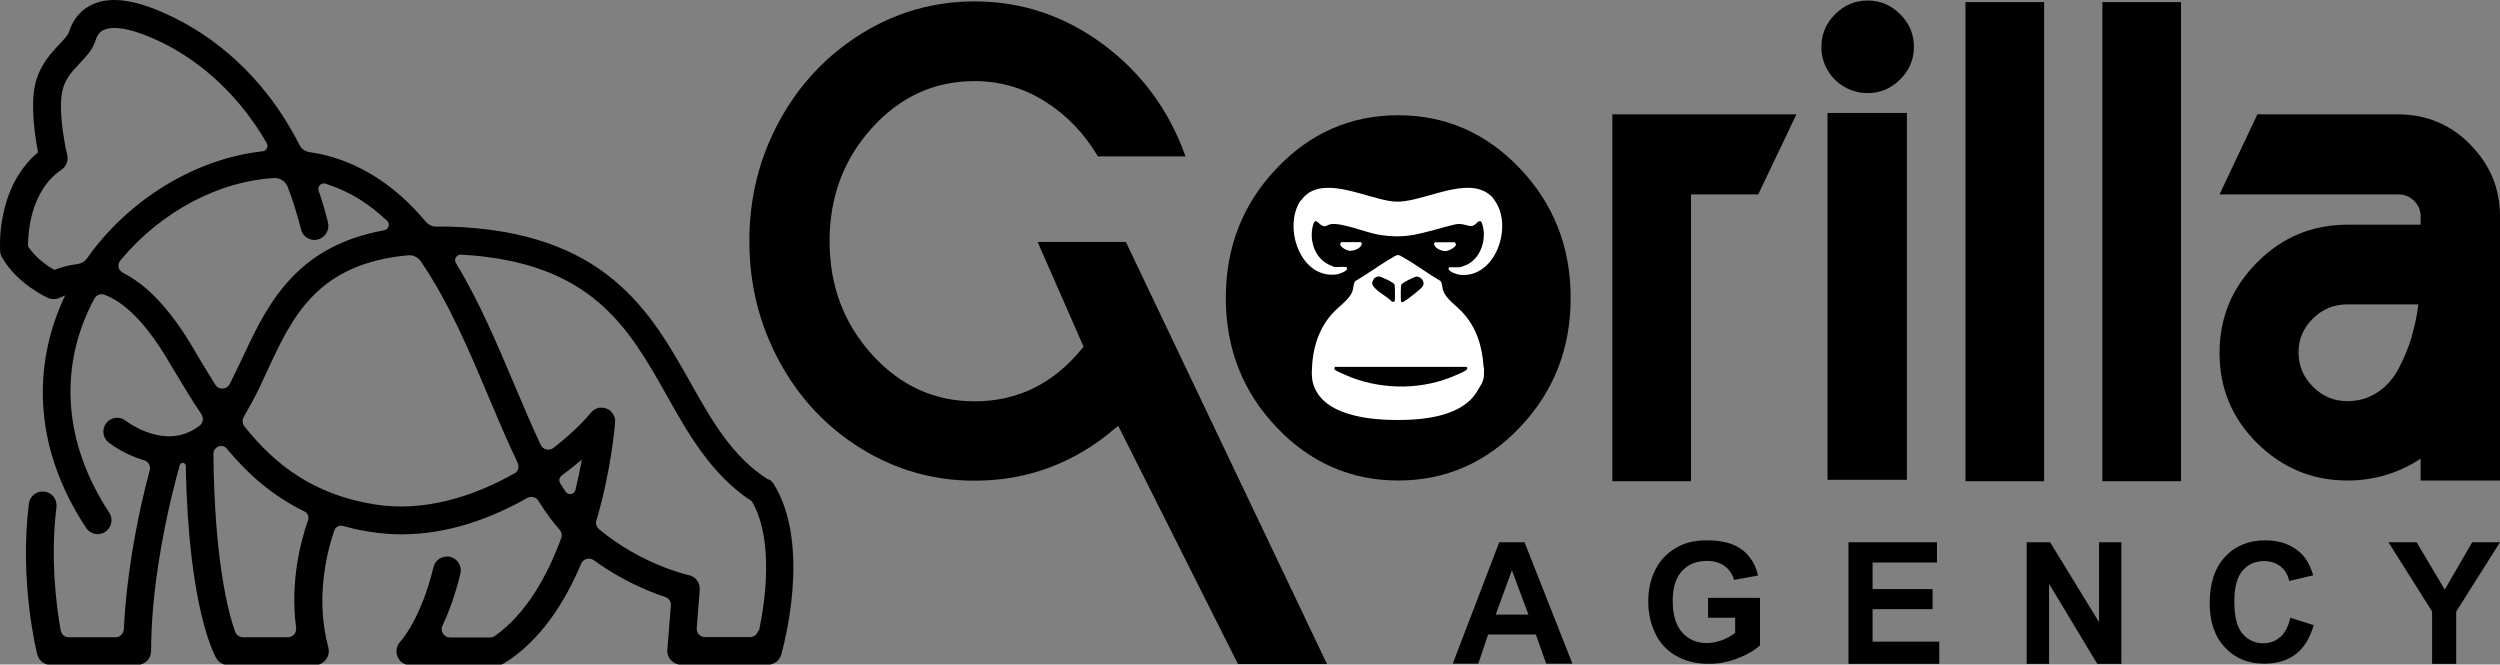 <?xml version="1.0" encoding="UTF-8"?>
<svg id="Layer_1" data-name="Layer 1" xmlns="http://www.w3.org/2000/svg" viewBox="0 0 142.09 37.77">
  <rect x="0" y="0" width="142.09" height="37.77" fill="#808080" stroke="none"/>
  <defs>
    <style>
      .cls-1 {
        fill: #fff;
      }
    </style>
  </defs>
  <circle class="cls-1" cx="79.26" cy="16.66" r="8.46"/>
  <g>
    <path d="M85.21,30.82l-2.64,6.9h1.45l.56-1.66h2.71l.59,1.66h1.49l-2.72-6.9h-1.45ZM85.01,34.93l.92-2.52.94,2.52h-1.85Z"/>
    <path d="M97.05,35.11h1.57v.86c-.21.16-.45.3-.74.41-.29.11-.58.17-.86.17-.58,0-1.05-.2-1.41-.6-.36-.4-.54-1.01-.54-1.81,0-.75.18-1.31.53-1.69.35-.38.83-.57,1.43-.57.39,0,.72.1.99.29.26.19.44.46.54.79l1.36-.25c-.14-.62-.44-1.11-.91-1.47-.47-.35-1.13-.53-1.97-.53-.65,0-1.19.11-1.62.34-.57.29-1.01.71-1.3,1.26-.3.55-.44,1.18-.44,1.88,0,.65.13,1.25.4,1.81.26.55.66.98,1.19,1.28.53.3,1.15.45,1.86.45.56,0,1.11-.11,1.65-.32s.96-.46,1.25-.73v-2.7h-2.95v1.14Z"/>
    <polygon points="106.43 34.62 109.84 34.62 109.84 33.48 106.43 33.48 106.43 31.97 110.09 31.97 110.09 30.82 105.06 30.82 105.06 37.73 110.22 37.73 110.22 36.47 106.43 36.47 106.43 34.62"/>
    <polygon points="119.3 35.36 116.52 30.82 115.19 30.82 115.19 37.73 116.46 37.73 116.46 33.18 119.2 37.73 120.57 37.73 120.57 30.82 119.3 30.82 119.3 35.36"/>
    <path d="M129.59,36.21c-.26.23-.58.35-.94.35-.49,0-.89-.18-1.2-.55-.31-.36-.46-.98-.46-1.83,0-.81.16-1.39.47-1.75s.72-.54,1.22-.54c.36,0,.67.1.93.3.26.2.42.48.5.83l1.36-.32c-.15-.54-.39-.96-.69-1.25-.52-.49-1.19-.74-2.02-.74-.95,0-1.72.31-2.3.94-.58.62-.87,1.5-.87,2.63,0,1.07.29,1.91.87,2.52.58.62,1.32.92,2.22.92.73,0,1.33-.18,1.8-.54s.81-.91,1.02-1.65l-1.33-.42c-.11.5-.3.86-.56,1.09Z"/>
    <polygon points="138.95 33.51 137.35 30.82 135.75 30.82 138.23 34.75 138.23 37.73 139.6 37.73 139.6 34.76 142.09 30.82 140.51 30.82 138.95 33.51"/>
    <path d="M58.97,13.74l2.61,5.95s-.01.05-.04.08l-.04.04c-1.63,2-3.67,3-6.11,3-2.28,0-4.23-.89-5.83-2.66-1.61-1.78-2.41-3.92-2.41-6.44s.8-4.66,2.41-6.44c1.61-1.78,3.55-2.66,5.83-2.66,1.45,0,2.8.39,4.03,1.17s2.22,1.82,2.98,3.11h4.98c-.93-2.62-2.49-4.74-4.67-6.36S58.09.08,55.39.08c-2.31,0-4.45.61-6.42,1.83-1.97,1.22-3.53,2.87-4.67,4.96-1.14,2.09-1.71,4.36-1.71,6.83s.57,4.75,1.71,6.85c1.14,2.1,2.7,3.75,4.67,4.96s4.11,1.81,6.42,1.81c3.03,0,5.72-1.01,8.05-3.03.02,0,.04-.01.06-.04s.03-.04.06-.04l6.8,13.53h5.06l-11.43-23.99h-5.02Z"/>
    <path d="M89.27,16.93c0-2.88-.96-5.33-2.88-7.35-1.92-2.02-4.23-3.03-6.92-3.03s-5.01,1.01-6.92,3.03c-1.92,2.02-2.88,4.47-2.88,7.35s.96,5.33,2.88,7.35c1.92,2.02,4.23,3.03,6.92,3.03s5-1.01,6.92-3.03,2.88-4.47,2.88-7.35ZM73.94,11.41c.29-.44.7-.64,1.17-.71,1.3-.19,3.08.7,4.2.76,1.42.07,3.69-1.29,5.07-.58.15.08.3.18.42.31.06.06.1.13.15.2,1.07,1.48.04,4.44-1.97,4.23-.15-.01-.66-.18-.65-.35,0-.03.03-.08.05-.08h.56c.06,0,.33-.1.4-.13.84-.37,1.19-1.53.89-2.36-.02-.06-.03-.12-.11-.13-.18-.02-.28.37-.65.26-.54-.15-.61-.12-1.16.02-1.52.39-2.34.77-4,.48-.69-.12-2.14-.72-2.71-.58-.2.05-.27.19-.5.05-.18-.11-.34-.43-.46-.05-.22.74-.02,1.61.58,2.1.13.11.54.33.69.33.13,0,.51-.03.6,0,.03,0,.05.05.05.08.02.16-.48.33-.62.34-1.75.21-2.74-1.93-2.33-3.5.07-.25.16-.49.31-.7ZM74.74,22.09c-.18-.36-.19-.78-.18-1,.03-1.25.37-2.44,1.24-3.35.34-.36.94-.75,1.08-1.23.05-.17.04-.41.16-.54.71-.41,1.38-.92,2.08-1.32.08-.05.2-.13.29-.15.13-.02.24.07.35.13.71.4,1.39.92,2.1,1.33.12.12.1.36.16.54.15.48.75.87,1.08,1.23.82.87,1.14,1.94,1.22,3.11.03.07.04.14.02.21.01.28.02.55-.22.91-.24.37-.75,1.92-4.68,1.91-3.93,0-4.53-1.44-4.71-1.8ZM76.76,14.26c-.19,0-.76-.26-.53-.5h1.12l.05.05c.02.27-.41.45-.64.44ZM81.51,13.82l.05-.05h1.12s.08.09.07.14c-.04.17-.43.36-.6.36-.23,0-.66-.17-.64-.44Z"/>
    <polygon points="91.64 27.35 96.11 27.35 96.11 11.05 99.93 11.05 102.1 6.5 91.64 6.5 91.64 27.35"/>
    <rect x="103.87" y="6.42" width="4.51" height="20.85"/>
    <path d="M104.83,4.94c.4.23.85.35,1.34.35.7,0,1.31-.26,1.83-.78.52-.52.78-1.13.78-1.85s-.26-1.33-.78-1.85c-.52-.52-1.13-.78-1.85-.78s-1.33.26-1.85.78c-.52.52-.78,1.14-.78,1.87,0,.47.12.9.35,1.3.23.4.55.72.95.95Z"/>
    <rect x="111.71" y=".12" width="4.47" height="27.23"/>
    <rect x="119.49" y=".12" width="4.47" height="27.23"/>
    <path d="M140.4,8.21c-1.13-1.14-2.5-1.71-4.1-1.71h-8l-2.15,4.55h10.15c.36,0,.67.12.91.37.25.25.37.54.37.88v.47h-4.16c-2,0-3.71.71-5.13,2.14-1.43,1.43-2.14,3.14-2.14,5.15s.71,3.72,2.14,5.13c1.43,1.41,3.14,2.12,5.13,2.12,1.5,0,2.89-.41,4.16-1.24v1.24h4.51v-15.01c0-1.58-.56-2.94-1.69-4.08ZM137.07,19.16c-.18.58-.42,1.17-.72,1.75-.3.58-.7,1.04-1.21,1.38-.51.34-1.08.51-1.73.51-.75,0-1.4-.27-1.95-.82s-.82-1.19-.82-1.95.27-1.39.82-1.93c.54-.53,1.19-.8,1.95-.8h4.04c-.08.65-.21,1.26-.39,1.85Z"/>
    <path d="M79.8,17.13c.17-.09.74-.54.9-.69.18-.16.29-.29.14-.54-.06-.1-.22-.19-.33-.18-.13.01-.82.35-.87.46-.03.08-.03.76-.02.88.02.14.06.14.18.08Z"/>
    <path d="M79.12,17.15h.13s.03-.06.03-.1c.01-.12.01-.8-.02-.88-.05-.12-.78-.47-.92-.46-.1,0-.23.09-.28.18-.15.25-.03.37.14.54.28.26.64.44.91.71Z"/>
    <path d="M75.88,20.84s-.06.11-.03.16c.05.08.83.4.97.46,1.9.71,4.07.69,5.94-.14.14-.06.47-.2.58-.29.07-.05.07-.16,0-.18h-7.45Z"/>
    <path d="M43.67,27.26c-2.05-1.29-3.21-3.35-4.43-5.52-2.27-4.03-4.83-8.59-13.68-8.86-.15,0-.5,0-.77,0-.23,0-.45-.11-.6-.29-1.37-1.63-3.01-2.91-5.07-3.59-.49-.16-1-.28-1.52-.35-.25-.04-.47-.19-.58-.41-2.11-4.17-5.12-6.23-7-7.17C7.95.02,6.41-.25,5.3.23c-.67.29-1.14.83-1.37,1.57-.06.2-.3.45-.56.72-.47.5-1.12,1.19-1.37,2.27-.28,1.25,0,3,.16,3.87C-.24,10.67,0,14.14.01,14.29c0,.11.04.23.1.33.85,1.5,2.54,2.28,2.61,2.31.21.09.45.09.66,0,.1-.05.21-.09.32-.14-.71,1.5-1.14,3.09-1.24,4.7-.19,2.9.63,5.77,2.43,8.51.24.36.73.47,1.09.23.36-.24.47-.73.23-1.09-2.63-4-2.9-8.34-.85-12.16.11-.21.36-.31.58-.23,1.03.39,2.24,1.43,3.58,3.68l.24.4c.55.91,1.09,1.83,1.69,2.72.14.21.09.49-.11.65-.35.26-.72.44-1.11.53-1.45.33-2.84-.63-3.1-.83-.35-.26-.84-.19-1.1.16-.26.35-.19.84.16,1.1.29.22,1.03.72,2,1,.24.07.39.32.32.57-.08.3-.16.64-.26,1.01-.5,2.06-1.07,5.02-1.21,8.02-.01.25-.22.46-.47.46-.7,0-2.01,0-2.66,0-.23,0-.42-.16-.46-.39-.25-1.4-.6-4.13-.24-7.01.05-.43-.25-.83-.69-.88-.43-.05-.83.25-.88.69-.55,4.45.44,8.41.48,8.57.09.35.4.59.76.59h4.92c.44,0,.79-.36.79-.79,0-3.25.65-6.63,1.19-8.89.17-.71.33-1.28.44-1.68.02-.06.07-.11.14-.12,0,0,0,0,0,0,.1-.02.2.06.2.17.15,8.21,1.67,10.82,1.74,10.94.14.24.4.38.68.38h4.92c.36,0,.68-.24.77-.62.03-.13.02-.27-.01-.39-.73-2.71-.12-5.29.34-6.64.07-.2.28-.31.48-.26.48.13.98.25,1.51.33.62.1,1.23.15,1.83.15,2.66,0,5.13-.92,7.15-2.07.22-.12.5-.05.63.16.38.61.77,1.16,1.2,1.64.12.13.16.32.1.48-.79,2.15-1.99,4.31-3.78,5.57-.08.05-.17.08-.26.08h-2.28c-.35,0-.58-.36-.43-.67.35-.75.72-1.72,1.02-2.96.1-.42-.16-.85-.58-.95-.42-.1-.85.16-.95.58-.73,3.01-1.88,4.23-1.89,4.24-.28.29-.3.77,0,1.09.16.17.38.25.61.25h4.88c.14,0,.29-.04.41-.11,2.05-1.27,3.44-3.43,4.38-5.66.12-.28.47-.38.72-.2,1.54,1.12,3.08,1.77,4.06,2.09.21.07.34.27.32.48l-.2,2.52c-.02.22.06.44.21.6.15.16.36.25.58.25h4.92c.35,0,.66-.23.76-.57.07-.25,1.77-6.19-.43-9.71-.07-.11-.16-.2-.27-.26ZM5.24,14.28c-.1.13-.2.27-.29.4-.13.19-.34.3-.56.33-.43.05-.86.16-1.3.33-.39-.22-1.07-.68-1.5-1.34,0-.67.1-3.14,1.91-4.36.27-.18.4-.52.32-.84-.16-.65-.52-2.58-.27-3.66.15-.66.55-1.08.97-1.53.37-.39.75-.79.92-1.34.12-.39.33-.52.48-.58.37-.16,1.3-.26,3.39.78,1.56.78,3.98,2.43,5.85,5.66.11.2-.01.45-.24.47-3.55.39-7.22,2.45-9.69,5.69ZM11.12,20.02l-.24-.4c-1.23-2.05-2.52-3.42-3.88-4.11-.29-.15-.36-.47-.15-.72,2.32-2.79,5.62-4.5,8.73-4.67.34-.02.65.19.77.5.29.75.54,1.55.76,2.42.11.45.58.71,1.03.55.39-.14.6-.56.5-.96-.16-.63-.33-1.22-.53-1.79-.08-.24.14-.48.39-.4.04.01.08.03.12.04,1.29.42,2.4,1.14,3.38,2.07.19.18.09.49-.17.54-4.84.87-6.53,3.99-7.9,6.93-.05.12-.52,1.09-.87,1.8-.16.33-.63.36-.82.05-.38-.6-.75-1.22-1.13-1.85ZM16.83,35.68c.04.28-.18.54-.47.54h-2.55c-.2,0-.38-.13-.45-.32-.43-1.23-1.18-4.24-1.23-10.12,0-.13.06-.25.17-.33,0,0,.01-.01.02-.02.17-.13.42-.11.56.06,1.19,1.43,2.59,2.69,4.43,3.58.18.09.27.3.2.49-.45,1.29-1.02,3.55-.68,6.12ZM29.23,26.91c-2.28,1.29-5.13,2.23-7.99,1.75-3.46-.57-5.63-2.27-7.35-4.43-.12-.15-.13-.36-.04-.53.28-.48.73-1.31.82-1.51.15-.32.3-.64.45-.96,1.47-3.2,2.87-6.24,8.07-6.72.29-.03.57.11.73.35,1.57,2.29,2.76,5.1,3.86,7.72.55,1.3,1.08,2.56,1.64,3.72.11.23.03.5-.19.62ZM32.71,27.84c-.06.27-.42.33-.57.1-.1-.16-.21-.32-.31-.49-.08-.14-.04-.32.09-.42.42-.31.8-.61,1.15-.91-.09.52-.21,1.09-.36,1.71ZM43.09,35.84c-.05.22-.24.37-.46.37h-2.56c-.28,0-.49-.24-.47-.51l.17-2.18c.03-.39-.23-.75-.62-.83-.03,0-2.73-.62-5.11-2.62-.14-.12-.2-.32-.14-.5.85-2.88,1.04-5.36,1.06-5.56,0-.02,0-.04,0-.05,0-.03,0-.06,0-.09,0-.03,0-.05-.01-.07,0-.03,0-.05-.02-.08,0-.02-.02-.05-.03-.07-.01-.02-.02-.05-.03-.07-.01-.02-.03-.04-.04-.06-.01-.02-.03-.04-.04-.06-.02-.02-.04-.04-.06-.07-.01-.01-.02-.03-.04-.04,0,0,0,0,0,0-.03-.02-.06-.04-.08-.06-.02,0-.03-.02-.05-.03-.02-.01-.05-.02-.07-.03-.02,0-.05-.02-.07-.03-.02,0-.04,0-.06-.01-.03,0-.06-.01-.1-.02,0,0,0,0,0,0-.02,0-.04,0-.06,0-.03,0-.06,0-.09,0-.03,0-.05,0-.08.01-.02,0-.05,0-.07.02-.02,0-.04.02-.07.03-.03.01-.05.02-.07.03-.02.01-.04.02-.06.04-.02.02-.05.03-.07.05-.02.02-.04.03-.05.05-.02.02-.03.03-.05.05-.47.57-1.21,1.29-2.14,2.01-.24.18-.59.1-.72-.18-.49-1.04-.97-2.17-1.46-3.33-.99-2.34-2.03-4.82-3.36-7-.13-.22.04-.49.29-.48,7.43.42,9.51,4.13,11.71,8.03,1.24,2.21,2.53,4.49,4.83,6,1.26,2.2.75,5.68.4,7.34Z"/>
  </g>
</svg>